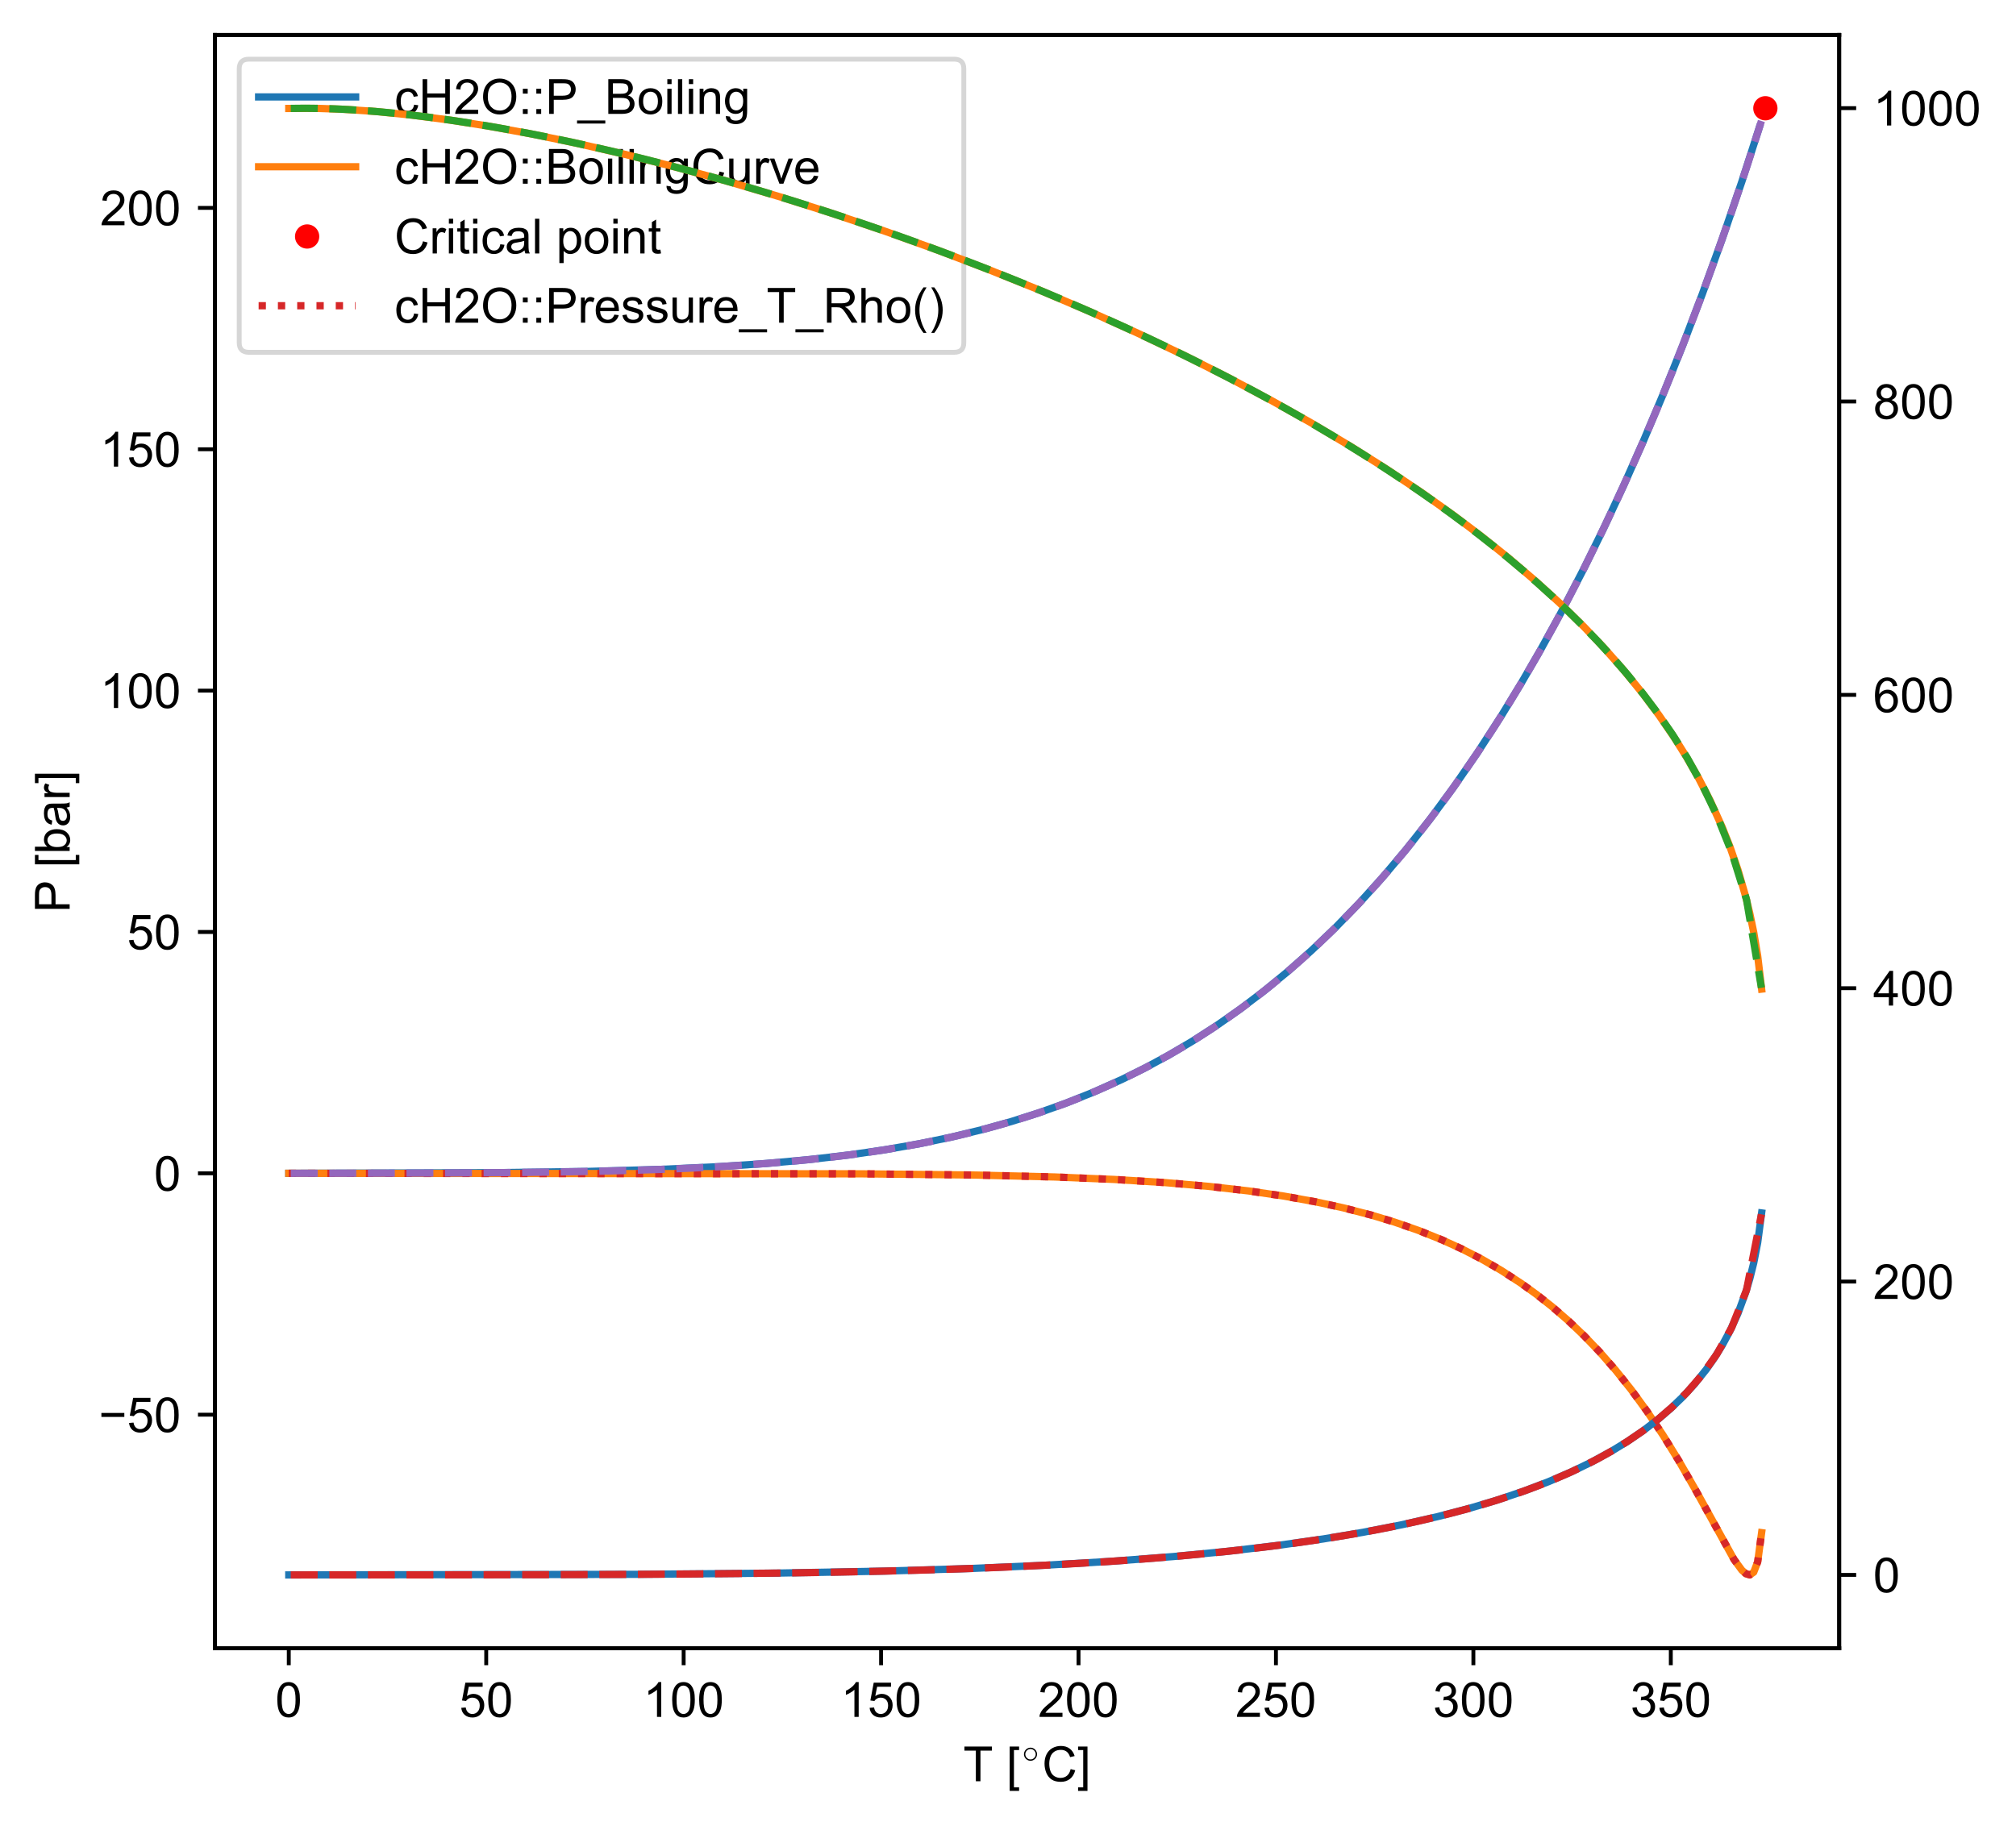 <?xml version="1.0" encoding="utf-8" standalone="no"?>
<!DOCTYPE svg PUBLIC "-//W3C//DTD SVG 1.1//EN"
  "http://www.w3.org/Graphics/SVG/1.1/DTD/svg11.dtd">
<!-- Created with matplotlib (https://matplotlib.org/) -->
<svg height="376.485pt" version="1.1" viewBox="0 0 415.552 376.485" width="415.552pt" xmlns="http://www.w3.org/2000/svg" xmlns:xlink="http://www.w3.org/1999/xlink">
 <defs>
  <style type="text/css">*{stroke-linecap:butt;stroke-linejoin:round;}</style>
 </defs>
 <g id="figure_1">
  <g id="patch_1">
   <path d="M 0 376.485 
L 415.552 376.485 
L 415.552 0 
L 0 0 
z
" style="fill:#ffffff;"/>
  </g>
  <g id="axes_1">
   <g id="patch_2">
    <path d="M 44.308 339.84 
L 379.108 339.84 
L 379.108 7.2 
L 44.308 7.2 
z
" style="fill:#ffffff;"/>
   </g>
   <g id="matplotlib.axis_1">
    <g id="xtick_1">
     <g id="line2d_1">
      <defs>
       <path d="M 0 0 
L 0 3.5 
" id="mfeb5536f39" style="stroke:#000000;stroke-width:0.8;"/>
      </defs>
      <g>
       <use style="stroke:#000000;stroke-width:0.8;" x="59.526" xlink:href="#mfeb5536f39" y="339.84"/>
      </g>
     </g>
     <g id="text_1">
      <!-- 0 -->
      <g transform="translate(56.746 353.998)scale(0.1 -0.1)">
       <defs>
        <path d="M 4.156 35.297 
Q 4.156 48 6.766 55.734 
Q 9.375 63.484 14.516 67.672 
Q 19.672 71.875 27.484 71.875 
Q 33.25 71.875 37.594 69.547 
Q 41.938 67.234 44.766 62.859 
Q 47.609 58.5 49.219 52.219 
Q 50.828 45.953 50.828 35.297 
Q 50.828 22.703 48.234 14.969 
Q 45.656 7.234 40.5 3 
Q 35.359 -1.219 27.484 -1.219 
Q 17.141 -1.219 11.234 6.203 
Q 4.156 15.141 4.156 35.297 
z
M 13.188 35.297 
Q 13.188 17.672 17.312 11.828 
Q 21.438 6 27.484 6 
Q 33.547 6 37.672 11.859 
Q 41.797 17.719 41.797 35.297 
Q 41.797 52.984 37.672 58.781 
Q 33.547 64.594 27.391 64.594 
Q 21.344 64.594 17.719 59.469 
Q 13.188 52.938 13.188 35.297 
z
" id="ArialMT-48"/>
       </defs>
       <use xlink:href="#ArialMT-48"/>
      </g>
     </g>
    </g>
    <g id="xtick_2">
     <g id="line2d_2">
      <g>
       <use style="stroke:#000000;stroke-width:0.8;" x="100.222" xlink:href="#mfeb5536f39" y="339.84"/>
      </g>
     </g>
     <g id="text_2">
      <!-- 50 -->
      <g transform="translate(94.661 353.998)scale(0.1 -0.1)">
       <defs>
        <path d="M 4.156 18.75 
L 13.375 19.531 
Q 14.406 12.797 18.141 9.391 
Q 21.875 6 27.156 6 
Q 33.5 6 37.891 10.781 
Q 42.281 15.578 42.281 23.484 
Q 42.281 31 38.062 35.344 
Q 33.844 39.703 27 39.703 
Q 22.75 39.703 19.328 37.766 
Q 15.922 35.844 13.969 32.766 
L 5.719 33.844 
L 12.641 70.609 
L 48.25 70.609 
L 48.25 62.203 
L 19.672 62.203 
L 15.828 42.969 
Q 22.266 47.469 29.344 47.469 
Q 38.719 47.469 45.156 40.969 
Q 51.609 34.469 51.609 24.266 
Q 51.609 14.547 45.953 7.469 
Q 39.062 -1.219 27.156 -1.219 
Q 17.391 -1.219 11.203 4.25 
Q 5.031 9.719 4.156 18.75 
z
" id="ArialMT-53"/>
       </defs>
       <use xlink:href="#ArialMT-53"/>
       <use x="55.615" xlink:href="#ArialMT-48"/>
      </g>
     </g>
    </g>
    <g id="xtick_3">
     <g id="line2d_3">
      <g>
       <use style="stroke:#000000;stroke-width:0.8;" x="140.918" xlink:href="#mfeb5536f39" y="339.84"/>
      </g>
     </g>
     <g id="text_3">
      <!-- 100 -->
      <g transform="translate(132.577 353.998)scale(0.1 -0.1)">
       <defs>
        <path d="M 37.25 0 
L 28.469 0 
L 28.469 56 
Q 25.297 52.984 20.141 49.953 
Q 14.984 46.922 10.891 45.406 
L 10.891 53.906 
Q 18.266 57.375 23.781 62.297 
Q 29.297 67.234 31.594 71.875 
L 37.25 71.875 
z
" id="ArialMT-49"/>
       </defs>
       <use xlink:href="#ArialMT-49"/>
       <use x="55.615" xlink:href="#ArialMT-48"/>
       <use x="111.23" xlink:href="#ArialMT-48"/>
      </g>
     </g>
    </g>
    <g id="xtick_4">
     <g id="line2d_4">
      <g>
       <use style="stroke:#000000;stroke-width:0.8;" x="181.615" xlink:href="#mfeb5536f39" y="339.84"/>
      </g>
     </g>
     <g id="text_4">
      <!-- 150 -->
      <g transform="translate(173.273 353.998)scale(0.1 -0.1)">
       <use xlink:href="#ArialMT-49"/>
       <use x="55.615" xlink:href="#ArialMT-53"/>
       <use x="111.23" xlink:href="#ArialMT-48"/>
      </g>
     </g>
    </g>
    <g id="xtick_5">
     <g id="line2d_5">
      <g>
       <use style="stroke:#000000;stroke-width:0.8;" x="222.311" xlink:href="#mfeb5536f39" y="339.84"/>
      </g>
     </g>
     <g id="text_5">
      <!-- 200 -->
      <g transform="translate(213.969 353.998)scale(0.1 -0.1)">
       <defs>
        <path d="M 50.344 8.453 
L 50.344 0 
L 3.031 0 
Q 2.938 3.172 4.047 6.109 
Q 5.859 10.938 9.828 15.625 
Q 13.812 20.312 21.344 26.469 
Q 33.016 36.031 37.109 41.625 
Q 41.219 47.219 41.219 52.203 
Q 41.219 57.422 37.469 61 
Q 33.734 64.594 27.734 64.594 
Q 21.391 64.594 17.578 60.781 
Q 13.766 56.984 13.719 50.25 
L 4.688 51.172 
Q 5.609 61.281 11.656 66.578 
Q 17.719 71.875 27.938 71.875 
Q 38.234 71.875 44.234 66.156 
Q 50.25 60.453 50.25 52 
Q 50.25 47.703 48.484 43.547 
Q 46.734 39.406 42.656 34.812 
Q 38.578 30.219 29.109 22.219 
Q 21.188 15.578 18.938 13.203 
Q 16.703 10.844 15.234 8.453 
z
" id="ArialMT-50"/>
       </defs>
       <use xlink:href="#ArialMT-50"/>
       <use x="55.615" xlink:href="#ArialMT-48"/>
       <use x="111.23" xlink:href="#ArialMT-48"/>
      </g>
     </g>
    </g>
    <g id="xtick_6">
     <g id="line2d_6">
      <g>
       <use style="stroke:#000000;stroke-width:0.8;" x="263.007" xlink:href="#mfeb5536f39" y="339.84"/>
      </g>
     </g>
     <g id="text_6">
      <!-- 250 -->
      <g transform="translate(254.666 353.998)scale(0.1 -0.1)">
       <use xlink:href="#ArialMT-50"/>
       <use x="55.615" xlink:href="#ArialMT-53"/>
       <use x="111.23" xlink:href="#ArialMT-48"/>
      </g>
     </g>
    </g>
    <g id="xtick_7">
     <g id="line2d_7">
      <g>
       <use style="stroke:#000000;stroke-width:0.8;" x="303.703" xlink:href="#mfeb5536f39" y="339.84"/>
      </g>
     </g>
     <g id="text_7">
      <!-- 300 -->
      <g transform="translate(295.362 353.998)scale(0.1 -0.1)">
       <defs>
        <path d="M 4.203 18.891 
L 12.984 20.062 
Q 14.5 12.594 18.141 9.297 
Q 21.781 6 27 6 
Q 33.203 6 37.469 10.297 
Q 41.75 14.594 41.75 20.953 
Q 41.75 27 37.797 30.922 
Q 33.844 34.859 27.734 34.859 
Q 25.25 34.859 21.531 33.891 
L 22.516 41.609 
Q 23.391 41.5 23.922 41.5 
Q 29.547 41.5 34.031 44.422 
Q 38.531 47.359 38.531 53.469 
Q 38.531 58.297 35.25 61.469 
Q 31.984 64.656 26.812 64.656 
Q 21.688 64.656 18.266 61.422 
Q 14.844 58.203 13.875 51.766 
L 5.078 53.328 
Q 6.688 62.156 12.391 67.016 
Q 18.109 71.875 26.609 71.875 
Q 32.469 71.875 37.391 69.359 
Q 42.328 66.844 44.938 62.5 
Q 47.562 58.156 47.562 53.266 
Q 47.562 48.641 45.062 44.828 
Q 42.578 41.016 37.703 38.766 
Q 44.047 37.312 47.562 32.688 
Q 51.078 28.078 51.078 21.141 
Q 51.078 11.766 44.234 5.25 
Q 37.406 -1.266 26.953 -1.266 
Q 17.531 -1.266 11.297 4.344 
Q 5.078 9.969 4.203 18.891 
z
" id="ArialMT-51"/>
       </defs>
       <use xlink:href="#ArialMT-51"/>
       <use x="55.615" xlink:href="#ArialMT-48"/>
       <use x="111.23" xlink:href="#ArialMT-48"/>
      </g>
     </g>
    </g>
    <g id="xtick_8">
     <g id="line2d_8">
      <g>
       <use style="stroke:#000000;stroke-width:0.8;" x="344.399" xlink:href="#mfeb5536f39" y="339.84"/>
      </g>
     </g>
     <g id="text_8">
      <!-- 350 -->
      <g transform="translate(336.058 353.998)scale(0.1 -0.1)">
       <use xlink:href="#ArialMT-51"/>
       <use x="55.615" xlink:href="#ArialMT-53"/>
       <use x="111.23" xlink:href="#ArialMT-48"/>
      </g>
     </g>
    </g>
    <g id="text_9">
     <!-- T [$^{\circ}$C] -->
     <g transform="translate(198.558 367.285)scale(0.1 -0.1)">
      <defs>
       <path d="M 25.922 0 
L 25.922 63.141 
L 2.344 63.141 
L 2.344 71.578 
L 59.078 71.578 
L 59.078 63.141 
L 35.406 63.141 
L 35.406 0 
z
" id="ArialMT-84"/>
       <path id="ArialMT-32"/>
       <path d="M 6.781 -19.875 
L 6.781 71.578 
L 26.172 71.578 
L 26.172 64.312 
L 15.578 64.312 
L 15.578 -12.594 
L 26.172 -12.594 
L 26.172 -19.875 
z
" id="ArialMT-91"/>
       <path d="M 25 5.609 
Q 19.828 5.609 15.359 8.219 
Q 10.891 10.844 8.25 15.375 
Q 5.609 19.922 5.609 25 
Q 5.609 30.078 8.25 34.609 
Q 10.891 39.156 15.359 41.766 
Q 19.828 44.391 25 44.391 
Q 30.172 44.391 34.609 41.75 
Q 39.062 39.109 41.672 34.594 
Q 44.281 30.078 44.281 25 
Q 44.281 19.922 41.672 15.406 
Q 39.062 10.891 34.609 8.25 
Q 30.172 5.609 25 5.609 
z
M 25 9.625 
Q 31.25 9.625 35.766 14.188 
Q 40.281 18.75 40.281 25 
Q 40.281 29 38.203 32.594 
Q 36.141 36.188 32.625 38.281 
Q 29.109 40.375 25 40.375 
Q 21.922 40.375 19.141 39.172 
Q 16.359 37.984 14.156 35.781 
Q 11.969 33.594 10.797 30.828 
Q 9.625 28.078 9.625 25 
Q 9.625 18.75 14.141 14.188 
Q 18.656 9.625 25 9.625 
z
" id="Cmsy10-177"/>
       <path d="M 58.797 25.094 
L 68.266 22.703 
Q 65.281 11.031 57.547 4.906 
Q 49.812 -1.219 38.625 -1.219 
Q 27.047 -1.219 19.797 3.484 
Q 12.547 8.203 8.766 17.141 
Q 4.984 26.078 4.984 36.328 
Q 4.984 47.516 9.25 55.828 
Q 13.531 64.156 21.406 68.469 
Q 29.297 72.797 38.766 72.797 
Q 49.516 72.797 56.828 67.328 
Q 64.156 61.859 67.047 51.953 
L 57.719 49.75 
Q 55.219 57.562 50.484 61.125 
Q 45.75 64.703 38.578 64.703 
Q 30.328 64.703 24.781 60.734 
Q 19.234 56.781 16.984 50.109 
Q 14.75 43.453 14.75 36.375 
Q 14.75 27.25 17.406 20.438 
Q 20.062 13.625 25.672 10.25 
Q 31.297 6.891 37.844 6.891 
Q 45.797 6.891 51.312 11.469 
Q 56.844 16.062 58.797 25.094 
z
" id="ArialMT-67"/>
       <path d="M 21.297 -19.875 
L 1.906 -19.875 
L 1.906 -12.594 
L 12.5 -12.594 
L 12.5 64.312 
L 1.906 64.312 
L 1.906 71.578 
L 21.297 71.578 
z
" id="ArialMT-93"/>
      </defs>
      <use transform="translate(0 0.203)" xlink:href="#ArialMT-84"/>
      <use transform="translate(61.084 0.203)" xlink:href="#ArialMT-32"/>
      <use transform="translate(88.867 0.203)" xlink:href="#ArialMT-91"/>
      <use transform="translate(121.115 38.467)scale(0.7)" xlink:href="#Cmsy10-177"/>
      <use transform="translate(162.492 0.203)" xlink:href="#ArialMT-67"/>
      <use transform="translate(234.709 0.203)" xlink:href="#ArialMT-93"/>
     </g>
    </g>
   </g>
   <g id="matplotlib.axis_2">
    <g id="ytick_1">
     <g id="line2d_9">
      <defs>
       <path d="M 0 0 
L -3.5 0 
" id="ma39d02a068" style="stroke:#000000;stroke-width:0.8;"/>
      </defs>
      <g>
       <use style="stroke:#000000;stroke-width:0.8;" x="44.308" xlink:href="#ma39d02a068" y="291.687"/>
      </g>
     </g>
     <g id="text_10">
      <!-- −50 -->
      <g transform="translate(20.345 295.266)scale(0.1 -0.1)">
       <defs>
        <path d="M 52.828 31.203 
L 5.562 31.203 
L 5.562 39.406 
L 52.828 39.406 
z
" id="ArialMT-8722"/>
       </defs>
       <use xlink:href="#ArialMT-8722"/>
       <use x="58.398" xlink:href="#ArialMT-53"/>
       <use x="114.014" xlink:href="#ArialMT-48"/>
      </g>
     </g>
    </g>
    <g id="ytick_2">
     <g id="line2d_10">
      <g>
       <use style="stroke:#000000;stroke-width:0.8;" x="44.308" xlink:href="#ma39d02a068" y="241.922"/>
      </g>
     </g>
     <g id="text_11">
      <!-- 0 -->
      <g transform="translate(31.747 245.501)scale(0.1 -0.1)">
       <use xlink:href="#ArialMT-48"/>
      </g>
     </g>
    </g>
    <g id="ytick_3">
     <g id="line2d_11">
      <g>
       <use style="stroke:#000000;stroke-width:0.8;" x="44.308" xlink:href="#ma39d02a068" y="192.157"/>
      </g>
     </g>
     <g id="text_12">
      <!-- 50 -->
      <g transform="translate(26.186 195.736)scale(0.1 -0.1)">
       <use xlink:href="#ArialMT-53"/>
       <use x="55.615" xlink:href="#ArialMT-48"/>
      </g>
     </g>
    </g>
    <g id="ytick_4">
     <g id="line2d_12">
      <g>
       <use style="stroke:#000000;stroke-width:0.8;" x="44.308" xlink:href="#ma39d02a068" y="142.393"/>
      </g>
     </g>
     <g id="text_13">
      <!-- 100 -->
      <g transform="translate(20.625 145.971)scale(0.1 -0.1)">
       <use xlink:href="#ArialMT-49"/>
       <use x="55.615" xlink:href="#ArialMT-48"/>
       <use x="111.23" xlink:href="#ArialMT-48"/>
      </g>
     </g>
    </g>
    <g id="ytick_5">
     <g id="line2d_13">
      <g>
       <use style="stroke:#000000;stroke-width:0.8;" x="44.308" xlink:href="#ma39d02a068" y="92.628"/>
      </g>
     </g>
     <g id="text_14">
      <!-- 150 -->
      <g transform="translate(20.625 96.207)scale(0.1 -0.1)">
       <use xlink:href="#ArialMT-49"/>
       <use x="55.615" xlink:href="#ArialMT-53"/>
       <use x="111.23" xlink:href="#ArialMT-48"/>
      </g>
     </g>
    </g>
    <g id="ytick_6">
     <g id="line2d_14">
      <g>
       <use style="stroke:#000000;stroke-width:0.8;" x="44.308" xlink:href="#ma39d02a068" y="42.863"/>
      </g>
     </g>
     <g id="text_15">
      <!-- 200 -->
      <g transform="translate(20.625 46.442)scale(0.1 -0.1)">
       <use xlink:href="#ArialMT-50"/>
       <use x="55.615" xlink:href="#ArialMT-48"/>
       <use x="111.23" xlink:href="#ArialMT-48"/>
      </g>
     </g>
    </g>
    <g id="text_16">
     <!-- P [bar] -->
     <g transform="translate(14.358 188.161)rotate(-90)scale(0.1 -0.1)">
      <defs>
       <path d="M 7.719 0 
L 7.719 71.578 
L 34.719 71.578 
Q 41.844 71.578 45.609 70.906 
Q 50.875 70.016 54.438 67.547 
Q 58.016 65.094 60.188 60.641 
Q 62.359 56.203 62.359 50.875 
Q 62.359 41.75 56.547 35.422 
Q 50.734 29.109 35.547 29.109 
L 17.188 29.109 
L 17.188 0 
z
M 17.188 37.547 
L 35.688 37.547 
Q 44.875 37.547 48.734 40.969 
Q 52.594 44.391 52.594 50.594 
Q 52.594 55.078 50.312 58.266 
Q 48.047 61.469 44.344 62.5 
Q 41.938 63.141 35.5 63.141 
L 17.188 63.141 
z
" id="ArialMT-80"/>
       <path d="M 14.703 0 
L 6.547 0 
L 6.547 71.578 
L 15.328 71.578 
L 15.328 46.047 
Q 20.906 53.031 29.547 53.031 
Q 34.328 53.031 38.594 51.094 
Q 42.875 49.172 45.625 45.672 
Q 48.391 42.188 49.953 37.25 
Q 51.516 32.328 51.516 26.703 
Q 51.516 13.375 44.922 6.094 
Q 38.328 -1.172 29.109 -1.172 
Q 19.922 -1.172 14.703 6.5 
z
M 14.594 26.312 
Q 14.594 17 17.141 12.844 
Q 21.297 6.062 28.375 6.062 
Q 34.125 6.062 38.328 11.062 
Q 42.531 16.062 42.531 25.984 
Q 42.531 36.141 38.5 40.969 
Q 34.469 45.797 28.766 45.797 
Q 23 45.797 18.797 40.797 
Q 14.594 35.797 14.594 26.312 
z
" id="ArialMT-98"/>
       <path d="M 40.438 6.391 
Q 35.547 2.25 31.031 0.531 
Q 26.516 -1.172 21.344 -1.172 
Q 12.797 -1.172 8.203 3 
Q 3.609 7.172 3.609 13.672 
Q 3.609 17.484 5.344 20.625 
Q 7.078 23.781 9.891 25.688 
Q 12.703 27.594 16.219 28.562 
Q 18.797 29.25 24.031 29.891 
Q 34.672 31.156 39.703 32.906 
Q 39.75 34.719 39.75 35.203 
Q 39.75 40.578 37.25 42.781 
Q 33.891 45.75 27.25 45.75 
Q 21.047 45.75 18.094 43.578 
Q 15.141 41.406 13.719 35.891 
L 5.125 37.062 
Q 6.297 42.578 8.984 45.969 
Q 11.672 49.359 16.75 51.188 
Q 21.828 53.031 28.516 53.031 
Q 35.156 53.031 39.297 51.469 
Q 43.453 49.906 45.406 47.531 
Q 47.359 45.172 48.141 41.547 
Q 48.578 39.312 48.578 33.453 
L 48.578 21.734 
Q 48.578 9.469 49.141 6.219 
Q 49.703 2.984 51.375 0 
L 42.188 0 
Q 40.828 2.734 40.438 6.391 
z
M 39.703 26.031 
Q 34.906 24.078 25.344 22.703 
Q 19.922 21.922 17.672 20.938 
Q 15.438 19.969 14.203 18.094 
Q 12.984 16.219 12.984 13.922 
Q 12.984 10.406 15.641 8.062 
Q 18.312 5.719 23.438 5.719 
Q 28.516 5.719 32.469 7.938 
Q 36.422 10.156 38.281 14.016 
Q 39.703 17 39.703 22.797 
z
" id="ArialMT-97"/>
       <path d="M 6.5 0 
L 6.5 51.859 
L 14.406 51.859 
L 14.406 44 
Q 17.438 49.516 20 51.266 
Q 22.562 53.031 25.641 53.031 
Q 30.078 53.031 34.672 50.203 
L 31.641 42.047 
Q 28.422 43.953 25.203 43.953 
Q 22.312 43.953 20.016 42.219 
Q 17.719 40.484 16.75 37.406 
Q 15.281 32.719 15.281 27.156 
L 15.281 0 
z
" id="ArialMT-114"/>
      </defs>
      <use xlink:href="#ArialMT-80"/>
      <use x="64.949" xlink:href="#ArialMT-32"/>
      <use x="92.732" xlink:href="#ArialMT-91"/>
      <use x="120.516" xlink:href="#ArialMT-98"/>
      <use x="176.131" xlink:href="#ArialMT-97"/>
      <use x="231.746" xlink:href="#ArialMT-114"/>
      <use x="265.047" xlink:href="#ArialMT-93"/>
     </g>
    </g>
   </g>
   <g id="line2d_15">
    <path clip-path="url(#p39416381e3)" d="M 59.526 241.916 
L 101.85 241.787 
L 121.384 241.522 
L 136.035 241.111 
L 148.244 240.543 
L 158.011 239.881 
L 166.964 239.067 
L 175.103 238.116 
L 182.429 237.055 
L 189.754 235.769 
L 196.265 234.412 
L 202.777 232.827 
L 208.474 231.234 
L 214.172 229.429 
L 219.869 227.394 
L 225.566 225.108 
L 231.264 222.553 
L 236.148 220.131 
L 241.031 217.481 
L 245.915 214.589 
L 250.798 211.441 
L 255.682 208.021 
L 260.565 204.313 
L 265.449 200.303 
L 270.332 195.974 
L 275.216 191.308 
L 280.099 186.289 
L 284.983 180.899 
L 289.866 175.118 
L 294.75 168.928 
L 299.634 162.308 
L 304.517 155.237 
L 309.401 147.693 
L 313.47 141.028 
L 317.54 134.003 
L 321.61 126.605 
L 326.493 117.209 
L 330.563 108.927 
L 334.632 100.213 
L 338.702 91.046 
L 342.772 81.403 
L 346.841 71.256 
L 350.911 60.572 
L 354.98 49.312 
L 359.05 37.424 
L 363.12 24.81 
L 363.12 24.81 
" style="fill:none;stroke:#1f77b4;stroke-linecap:square;stroke-width:1.5;"/>
   </g>
   <g id="line2d_16">
    <path clip-path="url(#p39416381e3)" d="M 59.526 241.912 
L 177.545 242.022 
L 201.149 242.277 
L 217.427 242.673 
L 229.636 243.18 
L 240.217 243.838 
L 249.17 244.613 
L 257.31 245.543 
L 264.635 246.611 
L 271.146 247.787 
L 276.844 249.025 
L 282.541 250.494 
L 287.425 251.966 
L 292.308 253.664 
L 297.192 255.621 
L 301.261 257.478 
L 305.331 259.565 
L 309.401 261.912 
L 313.47 264.549 
L 316.726 266.891 
L 319.982 269.461 
L 323.237 272.282 
L 326.493 275.376 
L 329.749 278.769 
L 333.004 282.489 
L 336.26 286.563 
L 339.516 291.018 
L 342.772 295.877 
L 346.027 301.151 
L 349.283 306.821 
L 357.422 321.526 
L 359.05 323.749 
L 359.864 324.471 
L 360.678 324.72 
L 361.492 324.157 
L 362.306 322.027 
L 363.12 316.006 
L 363.12 316.006 
" style="fill:none;stroke:#ff7f0e;stroke-linecap:square;stroke-width:1.5;"/>
   </g>
   <g id="line2d_17">
    <defs>
     <path d="M 0 3 
C 0.796 3 1.559 2.684 2.121 2.121 
C 2.684 1.559 3 0.796 3 0 
C 3 -0.796 2.684 -1.559 2.121 -2.121 
C 1.559 -2.684 0.796 -3 0 -3 
C -0.796 -3 -1.559 -2.684 -2.121 -2.121 
C -2.684 -1.559 -3 -0.796 -3 0 
C -3 0.796 -2.684 1.559 -2.121 2.121 
C -1.559 2.684 -0.796 3 0 3 
z
" id="m055fafbc9d" style="stroke:#ffffff;"/>
    </defs>
    <g clip-path="url(#p39416381e3)">
     <use style="fill:#ff0000;stroke:#ffffff;" x="363.89" xlink:href="#m055fafbc9d" y="22.32"/>
    </g>
   </g>
   <g id="line2d_18">
    <path clip-path="url(#p39416381e3)" d="M 59.526 241.912 
L 177.545 242.022 
L 201.149 242.277 
L 217.427 242.673 
L 229.636 243.18 
L 240.217 243.838 
L 249.17 244.613 
L 257.31 245.543 
L 264.635 246.611 
L 271.146 247.787 
L 276.844 249.025 
L 282.541 250.494 
L 287.425 251.966 
L 292.308 253.664 
L 297.192 255.621 
L 301.261 257.478 
L 305.331 259.565 
L 309.401 261.912 
L 313.47 264.549 
L 316.726 266.891 
L 319.982 269.461 
L 323.237 272.282 
L 326.493 275.376 
L 329.749 278.769 
L 333.004 282.489 
L 336.26 286.563 
L 339.516 291.018 
L 342.772 295.877 
L 346.027 301.151 
L 349.283 306.821 
L 357.422 321.526 
L 359.05 323.749 
L 359.864 324.471 
L 360.678 324.72 
L 361.492 324.157 
L 362.306 322.027 
L 363.12 316.006 
L 363.12 316.006 
" style="fill:none;stroke:#d62728;stroke-dasharray:1.5,2.475;stroke-dashoffset:0;stroke-width:1.5;"/>
   </g>
   <g id="line2d_19">
    <path clip-path="url(#p39416381e3)" d="M 59.933 241.916 
L 62.995 241.914 
L 66.057 241.912 
L 69.119 241.908 
L 72.181 241.905 
L 75.243 241.9 
L 78.305 241.894 
L 81.367 241.887 
L 84.429 241.879 
L 87.491 241.868 
L 90.553 241.856 
L 93.615 241.841 
L 96.678 241.824 
L 99.74 241.803 
L 102.802 241.779 
L 105.864 241.75 
L 108.926 241.717 
L 111.988 241.679 
L 115.05 241.635 
L 118.112 241.584 
L 121.174 241.526 
L 124.236 241.46 
L 127.298 241.384 
L 130.36 241.299 
L 133.422 241.203 
L 136.484 241.094 
L 139.546 240.972 
L 142.608 240.836 
L 145.67 240.684 
L 148.732 240.514 
L 151.794 240.326 
L 154.856 240.118 
L 157.918 239.889 
L 160.981 239.636 
L 164.043 239.358 
L 167.105 239.053 
L 170.167 238.719 
L 173.229 238.355 
L 176.291 237.958 
L 179.353 237.526 
L 182.415 237.057 
L 185.477 236.549 
L 188.539 235.999 
L 191.601 235.406 
L 194.663 234.766 
L 197.725 234.077 
L 200.787 233.337 
L 203.849 232.542 
L 206.911 231.691 
L 209.973 230.78 
L 213.035 229.807 
L 216.097 228.768 
L 219.159 227.66 
L 222.221 226.482 
L 225.284 225.228 
L 228.346 223.897 
L 231.408 222.485 
L 234.47 220.988 
L 237.532 219.404 
L 240.594 217.728 
L 243.656 215.958 
L 246.718 214.09 
L 249.78 212.119 
L 252.842 210.044 
L 255.904 207.858 
L 258.966 205.56 
L 262.028 203.145 
L 265.09 200.609 
L 268.152 197.947 
L 271.214 195.157 
L 274.276 192.233 
L 277.338 189.172 
L 280.4 185.968 
L 283.462 182.618 
L 286.525 179.117 
L 289.587 175.46 
L 292.649 171.643 
L 295.711 167.66 
L 298.773 163.506 
L 301.835 159.177 
L 304.897 154.667 
L 307.959 149.97 
L 311.021 145.081 
L 314.083 139.993 
L 317.145 134.701 
L 320.207 129.198 
L 323.269 123.476 
L 326.331 117.53 
L 329.393 111.35 
L 332.455 104.93 
L 335.517 98.259 
L 338.579 91.33 
L 341.641 84.13 
L 344.703 76.65 
L 347.765 68.876 
L 350.828 60.796 
L 353.89 52.391 
L 356.952 43.642 
L 360.014 34.512 
L 363.076 24.947 
" style="fill:none;stroke:#9467bd;stroke-dasharray:5.55,2.4;stroke-dashoffset:0;stroke-width:1.5;"/>
   </g>
   <g id="patch_3">
    <path d="M 44.308 339.84 
L 44.308 7.2 
" style="fill:none;stroke:#000000;stroke-linecap:square;stroke-linejoin:miter;stroke-width:0.8;"/>
   </g>
   <g id="patch_4">
    <path d="M 379.108 339.84 
L 379.108 7.2 
" style="fill:none;stroke:#000000;stroke-linecap:square;stroke-linejoin:miter;stroke-width:0.8;"/>
   </g>
   <g id="patch_5">
    <path d="M 44.308 339.84 
L 379.108 339.84 
" style="fill:none;stroke:#000000;stroke-linecap:square;stroke-linejoin:miter;stroke-width:0.8;"/>
   </g>
   <g id="patch_6">
    <path d="M 44.308 7.2 
L 379.108 7.2 
" style="fill:none;stroke:#000000;stroke-linecap:square;stroke-linejoin:miter;stroke-width:0.8;"/>
   </g>
   <g id="legend_1">
    <g id="patch_7">
     <path d="M 51.308 72.639 
L 196.67 72.639 
Q 198.67 72.639 198.67 70.639 
L 198.67 14.2 
Q 198.67 12.2 196.67 12.2 
L 51.308 12.2 
Q 49.308 12.2 49.308 14.2 
L 49.308 70.639 
Q 49.308 72.639 51.308 72.639 
z
" style="fill:#ffffff;opacity:0.8;stroke:#cccccc;stroke-linejoin:miter;"/>
    </g>
    <g id="line2d_20">
     <path d="M 53.308 19.986 
L 73.308 19.986 
" style="fill:none;stroke:#1f77b4;stroke-linecap:square;stroke-width:1.5;"/>
    </g>
    <g id="line2d_21"/>
    <g id="text_17">
     <!-- cH2O::P_Boiling -->
     <g transform="translate(81.308 23.486)scale(0.1 -0.1)">
      <defs>
       <path d="M 40.438 19 
L 49.078 17.875 
Q 47.656 8.938 41.812 3.875 
Q 35.984 -1.172 27.484 -1.172 
Q 16.844 -1.172 10.375 5.781 
Q 3.906 12.75 3.906 25.734 
Q 3.906 34.125 6.688 40.422 
Q 9.469 46.734 15.156 49.875 
Q 20.844 53.031 27.547 53.031 
Q 35.984 53.031 41.359 48.75 
Q 46.734 44.484 48.25 36.625 
L 39.703 35.297 
Q 38.484 40.531 35.375 43.156 
Q 32.281 45.797 27.875 45.797 
Q 21.234 45.797 17.078 41.031 
Q 12.938 36.281 12.938 25.984 
Q 12.938 15.531 16.938 10.797 
Q 20.953 6.062 27.391 6.062 
Q 32.562 6.062 36.031 9.234 
Q 39.5 12.406 40.438 19 
z
" id="ArialMT-99"/>
       <path d="M 8.016 0 
L 8.016 71.578 
L 17.484 71.578 
L 17.484 42.188 
L 54.688 42.188 
L 54.688 71.578 
L 64.156 71.578 
L 64.156 0 
L 54.688 0 
L 54.688 33.734 
L 17.484 33.734 
L 17.484 0 
z
" id="ArialMT-72"/>
       <path d="M 4.828 34.859 
Q 4.828 52.688 14.391 62.766 
Q 23.969 72.859 39.109 72.859 
Q 49.031 72.859 56.984 68.109 
Q 64.938 63.375 69.109 54.906 
Q 73.297 46.438 73.297 35.688 
Q 73.297 24.812 68.891 16.219 
Q 64.5 7.625 56.438 3.203 
Q 48.391 -1.219 39.062 -1.219 
Q 28.953 -1.219 20.984 3.656 
Q 13.031 8.547 8.922 16.984 
Q 4.828 25.438 4.828 34.859 
z
M 14.594 34.719 
Q 14.594 21.781 21.547 14.328 
Q 28.516 6.891 39.016 6.891 
Q 49.703 6.891 56.609 14.406 
Q 63.531 21.922 63.531 35.75 
Q 63.531 44.484 60.578 51 
Q 57.625 57.516 51.922 61.109 
Q 46.234 64.703 39.156 64.703 
Q 29.109 64.703 21.844 57.781 
Q 14.594 50.875 14.594 34.719 
z
" id="ArialMT-79"/>
       <path d="M 9.031 41.844 
L 9.031 51.859 
L 19.047 51.859 
L 19.047 41.844 
z
M 9.031 0 
L 9.031 10.016 
L 19.047 10.016 
L 19.047 0 
z
" id="ArialMT-58"/>
       <path d="M -1.516 -19.875 
L -1.516 -13.531 
L 56.734 -13.531 
L 56.734 -19.875 
z
" id="ArialMT-95"/>
       <path d="M 7.328 0 
L 7.328 71.578 
L 34.188 71.578 
Q 42.391 71.578 47.344 69.406 
Q 52.297 67.234 55.094 62.719 
Q 57.906 58.203 57.906 53.266 
Q 57.906 48.688 55.422 44.625 
Q 52.938 40.578 47.906 38.094 
Q 54.391 36.188 57.875 31.594 
Q 61.375 27 61.375 20.75 
Q 61.375 15.719 59.25 11.391 
Q 57.125 7.078 54 4.734 
Q 50.875 2.391 46.156 1.188 
Q 41.453 0 34.625 0 
z
M 16.797 41.5 
L 32.281 41.5 
Q 38.578 41.5 41.312 42.328 
Q 44.922 43.406 46.75 45.891 
Q 48.578 48.391 48.578 52.156 
Q 48.578 55.719 46.875 58.422 
Q 45.172 61.141 41.984 62.141 
Q 38.812 63.141 31.109 63.141 
L 16.797 63.141 
z
M 16.797 8.453 
L 34.625 8.453 
Q 39.203 8.453 41.062 8.797 
Q 44.344 9.375 46.531 10.734 
Q 48.734 12.109 50.141 14.719 
Q 51.562 17.328 51.562 20.75 
Q 51.562 24.75 49.516 27.703 
Q 47.469 30.672 43.828 31.859 
Q 40.188 33.062 33.344 33.062 
L 16.797 33.062 
z
" id="ArialMT-66"/>
       <path d="M 3.328 25.922 
Q 3.328 40.328 11.328 47.266 
Q 18.016 53.031 27.641 53.031 
Q 38.328 53.031 45.109 46.016 
Q 51.906 39.016 51.906 26.656 
Q 51.906 16.656 48.906 10.906 
Q 45.906 5.172 40.156 2 
Q 34.422 -1.172 27.641 -1.172 
Q 16.75 -1.172 10.031 5.812 
Q 3.328 12.797 3.328 25.922 
z
M 12.359 25.922 
Q 12.359 15.969 16.703 11.016 
Q 21.047 6.062 27.641 6.062 
Q 34.188 6.062 38.531 11.031 
Q 42.875 16.016 42.875 26.219 
Q 42.875 35.844 38.5 40.797 
Q 34.125 45.75 27.641 45.75 
Q 21.047 45.75 16.703 40.812 
Q 12.359 35.891 12.359 25.922 
z
" id="ArialMT-111"/>
       <path d="M 6.641 61.469 
L 6.641 71.578 
L 15.438 71.578 
L 15.438 61.469 
z
M 6.641 0 
L 6.641 51.859 
L 15.438 51.859 
L 15.438 0 
z
" id="ArialMT-105"/>
       <path d="M 6.391 0 
L 6.391 71.578 
L 15.188 71.578 
L 15.188 0 
z
" id="ArialMT-108"/>
       <path d="M 6.594 0 
L 6.594 51.859 
L 14.5 51.859 
L 14.5 44.484 
Q 20.219 53.031 31 53.031 
Q 35.688 53.031 39.625 51.344 
Q 43.562 49.656 45.516 46.922 
Q 47.469 44.188 48.25 40.438 
Q 48.734 37.984 48.734 31.891 
L 48.734 0 
L 39.938 0 
L 39.938 31.547 
Q 39.938 36.922 38.906 39.578 
Q 37.891 42.234 35.281 43.812 
Q 32.672 45.406 29.156 45.406 
Q 23.531 45.406 19.453 41.844 
Q 15.375 38.281 15.375 28.328 
L 15.375 0 
z
" id="ArialMT-110"/>
       <path d="M 4.984 -4.297 
L 13.531 -5.562 
Q 14.062 -9.516 16.5 -11.328 
Q 19.781 -13.766 25.438 -13.766 
Q 31.547 -13.766 34.859 -11.328 
Q 38.188 -8.891 39.359 -4.5 
Q 40.047 -1.812 39.984 6.781 
Q 34.234 0 25.641 0 
Q 14.938 0 9.078 7.719 
Q 3.219 15.438 3.219 26.219 
Q 3.219 33.641 5.906 39.906 
Q 8.594 46.188 13.688 49.609 
Q 18.797 53.031 25.688 53.031 
Q 34.859 53.031 40.828 45.609 
L 40.828 51.859 
L 48.922 51.859 
L 48.922 7.031 
Q 48.922 -5.078 46.453 -10.125 
Q 44 -15.188 38.641 -18.109 
Q 33.297 -21.047 25.484 -21.047 
Q 16.219 -21.047 10.5 -16.875 
Q 4.781 -12.703 4.984 -4.297 
z
M 12.25 26.859 
Q 12.25 16.656 16.297 11.969 
Q 20.359 7.281 26.469 7.281 
Q 32.516 7.281 36.609 11.938 
Q 40.719 16.609 40.719 26.562 
Q 40.719 36.078 36.5 40.906 
Q 32.281 45.75 26.312 45.75 
Q 20.453 45.75 16.344 40.984 
Q 12.25 36.234 12.25 26.859 
z
" id="ArialMT-103"/>
      </defs>
      <use xlink:href="#ArialMT-99"/>
      <use x="50" xlink:href="#ArialMT-72"/>
      <use x="122.217" xlink:href="#ArialMT-50"/>
      <use x="177.832" xlink:href="#ArialMT-79"/>
      <use x="255.615" xlink:href="#ArialMT-58"/>
      <use x="283.398" xlink:href="#ArialMT-58"/>
      <use x="311.182" xlink:href="#ArialMT-80"/>
      <use x="377.881" xlink:href="#ArialMT-95"/>
      <use x="433.496" xlink:href="#ArialMT-66"/>
      <use x="500.195" xlink:href="#ArialMT-111"/>
      <use x="555.811" xlink:href="#ArialMT-105"/>
      <use x="578.027" xlink:href="#ArialMT-108"/>
      <use x="600.244" xlink:href="#ArialMT-105"/>
      <use x="622.461" xlink:href="#ArialMT-110"/>
      <use x="678.076" xlink:href="#ArialMT-103"/>
     </g>
    </g>
    <g id="line2d_22">
     <path d="M 53.308 34.377 
L 73.308 34.377 
" style="fill:none;stroke:#ff7f0e;stroke-linecap:square;stroke-width:1.5;"/>
    </g>
    <g id="line2d_23"/>
    <g id="text_18">
     <!-- cH2O::BoilingCurve -->
     <g transform="translate(81.308 37.877)scale(0.1 -0.1)">
      <defs>
       <path d="M 40.578 0 
L 40.578 7.625 
Q 34.516 -1.172 24.125 -1.172 
Q 19.531 -1.172 15.547 0.578 
Q 11.578 2.344 9.641 5 
Q 7.719 7.672 6.938 11.531 
Q 6.391 14.109 6.391 19.734 
L 6.391 51.859 
L 15.188 51.859 
L 15.188 23.094 
Q 15.188 16.219 15.719 13.812 
Q 16.547 10.359 19.234 8.375 
Q 21.922 6.391 25.875 6.391 
Q 29.828 6.391 33.297 8.422 
Q 36.766 10.453 38.203 13.938 
Q 39.656 17.438 39.656 24.078 
L 39.656 51.859 
L 48.438 51.859 
L 48.438 0 
z
" id="ArialMT-117"/>
       <path d="M 21 0 
L 1.266 51.859 
L 10.547 51.859 
L 21.688 20.797 
Q 23.484 15.766 25 10.359 
Q 26.172 14.453 28.266 20.219 
L 39.797 51.859 
L 48.828 51.859 
L 29.203 0 
z
" id="ArialMT-118"/>
       <path d="M 42.094 16.703 
L 51.172 15.578 
Q 49.031 7.625 43.219 3.219 
Q 37.406 -1.172 28.375 -1.172 
Q 17 -1.172 10.328 5.828 
Q 3.656 12.844 3.656 25.484 
Q 3.656 38.578 10.391 45.797 
Q 17.141 53.031 27.875 53.031 
Q 38.281 53.031 44.875 45.953 
Q 51.469 38.875 51.469 26.031 
Q 51.469 25.25 51.422 23.688 
L 12.75 23.688 
Q 13.234 15.141 17.578 10.594 
Q 21.922 6.062 28.422 6.062 
Q 33.25 6.062 36.672 8.594 
Q 40.094 11.141 42.094 16.703 
z
M 13.234 30.906 
L 42.188 30.906 
Q 41.609 37.453 38.875 40.719 
Q 34.672 45.797 27.984 45.797 
Q 21.922 45.797 17.797 41.75 
Q 13.672 37.703 13.234 30.906 
z
" id="ArialMT-101"/>
      </defs>
      <use xlink:href="#ArialMT-99"/>
      <use x="50" xlink:href="#ArialMT-72"/>
      <use x="122.217" xlink:href="#ArialMT-50"/>
      <use x="177.832" xlink:href="#ArialMT-79"/>
      <use x="255.615" xlink:href="#ArialMT-58"/>
      <use x="283.398" xlink:href="#ArialMT-58"/>
      <use x="311.182" xlink:href="#ArialMT-66"/>
      <use x="377.881" xlink:href="#ArialMT-111"/>
      <use x="433.496" xlink:href="#ArialMT-105"/>
      <use x="455.713" xlink:href="#ArialMT-108"/>
      <use x="477.93" xlink:href="#ArialMT-105"/>
      <use x="500.146" xlink:href="#ArialMT-110"/>
      <use x="555.762" xlink:href="#ArialMT-103"/>
      <use x="611.377" xlink:href="#ArialMT-67"/>
      <use x="683.594" xlink:href="#ArialMT-117"/>
      <use x="739.209" xlink:href="#ArialMT-114"/>
      <use x="772.51" xlink:href="#ArialMT-118"/>
      <use x="822.51" xlink:href="#ArialMT-101"/>
     </g>
    </g>
    <g id="line2d_24"/>
    <g id="line2d_25">
     <g>
      <use style="fill:#ff0000;stroke:#ffffff;" x="63.308" xlink:href="#m055fafbc9d" y="48.761"/>
     </g>
    </g>
    <g id="text_19">
     <!-- Critical point -->
     <g transform="translate(81.308 52.261)scale(0.1 -0.1)">
      <defs>
       <path d="M 25.781 7.859 
L 27.047 0.094 
Q 23.344 -0.688 20.406 -0.688 
Q 15.625 -0.688 12.984 0.828 
Q 10.359 2.344 9.281 4.812 
Q 8.203 7.281 8.203 15.188 
L 8.203 45.016 
L 1.766 45.016 
L 1.766 51.859 
L 8.203 51.859 
L 8.203 64.703 
L 16.938 69.969 
L 16.938 51.859 
L 25.781 51.859 
L 25.781 45.016 
L 16.938 45.016 
L 16.938 14.703 
Q 16.938 10.938 17.406 9.859 
Q 17.875 8.797 18.922 8.156 
Q 19.969 7.516 21.922 7.516 
Q 23.391 7.516 25.781 7.859 
z
" id="ArialMT-116"/>
       <path d="M 6.594 -19.875 
L 6.594 51.859 
L 14.594 51.859 
L 14.594 45.125 
Q 17.438 49.078 21 51.047 
Q 24.562 53.031 29.641 53.031 
Q 36.281 53.031 41.359 49.609 
Q 46.438 46.188 49.016 39.953 
Q 51.609 33.734 51.609 26.312 
Q 51.609 18.359 48.75 11.984 
Q 45.906 5.609 40.453 2.219 
Q 35.016 -1.172 29 -1.172 
Q 24.609 -1.172 21.109 0.688 
Q 17.625 2.547 15.375 5.375 
L 15.375 -19.875 
z
M 14.547 25.641 
Q 14.547 15.625 18.594 10.844 
Q 22.656 6.062 28.422 6.062 
Q 34.281 6.062 38.453 11.016 
Q 42.625 15.969 42.625 26.375 
Q 42.625 36.281 38.547 41.203 
Q 34.469 46.141 28.812 46.141 
Q 23.188 46.141 18.859 40.891 
Q 14.547 35.641 14.547 25.641 
z
" id="ArialMT-112"/>
      </defs>
      <use xlink:href="#ArialMT-67"/>
      <use x="72.217" xlink:href="#ArialMT-114"/>
      <use x="105.518" xlink:href="#ArialMT-105"/>
      <use x="127.734" xlink:href="#ArialMT-116"/>
      <use x="155.518" xlink:href="#ArialMT-105"/>
      <use x="177.734" xlink:href="#ArialMT-99"/>
      <use x="227.734" xlink:href="#ArialMT-97"/>
      <use x="283.35" xlink:href="#ArialMT-108"/>
      <use x="305.566" xlink:href="#ArialMT-32"/>
      <use x="333.35" xlink:href="#ArialMT-112"/>
      <use x="388.965" xlink:href="#ArialMT-111"/>
      <use x="444.58" xlink:href="#ArialMT-105"/>
      <use x="466.797" xlink:href="#ArialMT-110"/>
      <use x="522.412" xlink:href="#ArialMT-116"/>
     </g>
    </g>
    <g id="line2d_26">
     <path d="M 53.308 63.034 
L 73.308 63.034 
" style="fill:none;stroke:#d62728;stroke-dasharray:1.5,2.475;stroke-dashoffset:0;stroke-width:1.5;"/>
    </g>
    <g id="line2d_27"/>
    <g id="text_20">
     <!-- cH2O::Pressure_T_Rho() -->
     <g transform="translate(81.308 66.534)scale(0.1 -0.1)">
      <defs>
       <path d="M 3.078 15.484 
L 11.766 16.844 
Q 12.5 11.625 15.844 8.844 
Q 19.188 6.062 25.203 6.062 
Q 31.25 6.062 34.172 8.516 
Q 37.109 10.984 37.109 14.312 
Q 37.109 17.281 34.516 19 
Q 32.719 20.172 25.531 21.969 
Q 15.875 24.422 12.141 26.203 
Q 8.406 27.984 6.469 31.125 
Q 4.547 34.281 4.547 38.094 
Q 4.547 41.547 6.125 44.5 
Q 7.719 47.469 10.453 49.422 
Q 12.5 50.922 16.031 51.969 
Q 19.578 53.031 23.641 53.031 
Q 29.734 53.031 34.344 51.266 
Q 38.969 49.516 41.156 46.5 
Q 43.359 43.5 44.188 38.484 
L 35.594 37.312 
Q 35.016 41.312 32.203 43.547 
Q 29.391 45.797 24.266 45.797 
Q 18.219 45.797 15.625 43.797 
Q 13.031 41.797 13.031 39.109 
Q 13.031 37.406 14.109 36.031 
Q 15.188 34.625 17.484 33.688 
Q 18.797 33.203 25.25 31.453 
Q 34.578 28.953 38.25 27.359 
Q 41.938 25.781 44.031 22.75 
Q 46.141 19.734 46.141 15.234 
Q 46.141 10.844 43.578 6.953 
Q 41.016 3.078 36.172 0.953 
Q 31.344 -1.172 25.25 -1.172 
Q 15.141 -1.172 9.844 3.031 
Q 4.547 7.234 3.078 15.484 
z
" id="ArialMT-115"/>
       <path d="M 7.859 0 
L 7.859 71.578 
L 39.594 71.578 
Q 49.172 71.578 54.141 69.641 
Q 59.125 67.719 62.109 62.828 
Q 65.094 57.953 65.094 52.047 
Q 65.094 44.438 60.156 39.203 
Q 55.219 33.984 44.922 32.562 
Q 48.688 30.766 50.641 29 
Q 54.781 25.203 58.5 19.484 
L 70.953 0 
L 59.031 0 
L 49.562 14.891 
Q 45.406 21.344 42.719 24.75 
Q 40.047 28.172 37.922 29.531 
Q 35.797 30.906 33.594 31.453 
Q 31.984 31.781 28.328 31.781 
L 17.328 31.781 
L 17.328 0 
z
M 17.328 39.984 
L 37.703 39.984 
Q 44.188 39.984 47.844 41.328 
Q 51.516 42.672 53.422 45.625 
Q 55.328 48.578 55.328 52.047 
Q 55.328 57.125 51.641 60.391 
Q 47.953 63.672 39.984 63.672 
L 17.328 63.672 
z
" id="ArialMT-82"/>
       <path d="M 6.594 0 
L 6.594 71.578 
L 15.375 71.578 
L 15.375 45.906 
Q 21.531 53.031 30.906 53.031 
Q 36.672 53.031 40.922 50.75 
Q 45.172 48.484 47 44.484 
Q 48.828 40.484 48.828 32.859 
L 48.828 0 
L 40.047 0 
L 40.047 32.859 
Q 40.047 39.453 37.188 42.453 
Q 34.328 45.453 29.109 45.453 
Q 25.203 45.453 21.75 43.422 
Q 18.312 41.406 16.844 37.938 
Q 15.375 34.469 15.375 28.375 
L 15.375 0 
z
" id="ArialMT-104"/>
       <path d="M 23.391 -21.047 
Q 16.109 -11.859 11.078 0.438 
Q 6.062 12.75 6.062 25.922 
Q 6.062 37.547 9.812 48.188 
Q 14.203 60.547 23.391 72.797 
L 29.688 72.797 
Q 23.781 62.641 21.875 58.297 
Q 18.891 51.562 17.188 44.234 
Q 15.094 35.109 15.094 25.875 
Q 15.094 2.391 29.688 -21.047 
z
" id="ArialMT-40"/>
       <path d="M 12.359 -21.047 
L 6.062 -21.047 
Q 20.656 2.391 20.656 25.875 
Q 20.656 35.062 18.562 44.094 
Q 16.891 51.422 13.922 58.156 
Q 12.016 62.547 6.062 72.797 
L 12.359 72.797 
Q 21.531 60.547 25.922 48.188 
Q 29.688 37.547 29.688 25.922 
Q 29.688 12.75 24.625 0.438 
Q 19.578 -11.859 12.359 -21.047 
z
" id="ArialMT-41"/>
      </defs>
      <use xlink:href="#ArialMT-99"/>
      <use x="50" xlink:href="#ArialMT-72"/>
      <use x="122.217" xlink:href="#ArialMT-50"/>
      <use x="177.832" xlink:href="#ArialMT-79"/>
      <use x="255.615" xlink:href="#ArialMT-58"/>
      <use x="283.398" xlink:href="#ArialMT-58"/>
      <use x="311.182" xlink:href="#ArialMT-80"/>
      <use x="377.881" xlink:href="#ArialMT-114"/>
      <use x="411.182" xlink:href="#ArialMT-101"/>
      <use x="466.797" xlink:href="#ArialMT-115"/>
      <use x="516.797" xlink:href="#ArialMT-115"/>
      <use x="566.797" xlink:href="#ArialMT-117"/>
      <use x="622.412" xlink:href="#ArialMT-114"/>
      <use x="655.713" xlink:href="#ArialMT-101"/>
      <use x="711.328" xlink:href="#ArialMT-95"/>
      <use x="766.943" xlink:href="#ArialMT-84"/>
      <use x="828.027" xlink:href="#ArialMT-95"/>
      <use x="883.643" xlink:href="#ArialMT-82"/>
      <use x="955.859" xlink:href="#ArialMT-104"/>
      <use x="1011.475" xlink:href="#ArialMT-111"/>
      <use x="1067.09" xlink:href="#ArialMT-40"/>
      <use x="1100.391" xlink:href="#ArialMT-41"/>
     </g>
    </g>
   </g>
  </g>
  <g id="axes_2">
   <g id="matplotlib.axis_3">
    <g id="ytick_7">
     <g id="line2d_28">
      <defs>
       <path d="M 0 0 
L 3.5 0 
" id="mc4d1e22c87" style="stroke:#000000;stroke-width:0.8;"/>
      </defs>
      <g>
       <use style="stroke:#000000;stroke-width:0.8;" x="379.108" xlink:href="#mc4d1e22c87" y="324.721"/>
      </g>
     </g>
     <g id="text_21">
      <!-- 0 -->
      <g transform="translate(386.108 328.3)scale(0.1 -0.1)">
       <use xlink:href="#ArialMT-48"/>
      </g>
     </g>
    </g>
    <g id="ytick_8">
     <g id="line2d_29">
      <g>
       <use style="stroke:#000000;stroke-width:0.8;" x="379.108" xlink:href="#mc4d1e22c87" y="264.237"/>
      </g>
     </g>
     <g id="text_22">
      <!-- 200 -->
      <g transform="translate(386.108 267.816)scale(0.1 -0.1)">
       <use xlink:href="#ArialMT-50"/>
       <use x="55.615" xlink:href="#ArialMT-48"/>
       <use x="111.23" xlink:href="#ArialMT-48"/>
      </g>
     </g>
    </g>
    <g id="ytick_9">
     <g id="line2d_30">
      <g>
       <use style="stroke:#000000;stroke-width:0.8;" x="379.108" xlink:href="#mc4d1e22c87" y="203.752"/>
      </g>
     </g>
     <g id="text_23">
      <!-- 400 -->
      <g transform="translate(386.108 207.331)scale(0.1 -0.1)">
       <defs>
        <path d="M 32.328 0 
L 32.328 17.141 
L 1.266 17.141 
L 1.266 25.203 
L 33.938 71.578 
L 41.109 71.578 
L 41.109 25.203 
L 50.781 25.203 
L 50.781 17.141 
L 41.109 17.141 
L 41.109 0 
z
M 32.328 25.203 
L 32.328 57.469 
L 9.906 25.203 
z
" id="ArialMT-52"/>
       </defs>
       <use xlink:href="#ArialMT-52"/>
       <use x="55.615" xlink:href="#ArialMT-48"/>
       <use x="111.23" xlink:href="#ArialMT-48"/>
      </g>
     </g>
    </g>
    <g id="ytick_10">
     <g id="line2d_31">
      <g>
       <use style="stroke:#000000;stroke-width:0.8;" x="379.108" xlink:href="#mc4d1e22c87" y="143.267"/>
      </g>
     </g>
     <g id="text_24">
      <!-- 600 -->
      <g transform="translate(386.108 146.846)scale(0.1 -0.1)">
       <defs>
        <path d="M 49.75 54.047 
L 41.016 53.375 
Q 39.844 58.547 37.703 60.891 
Q 34.125 64.656 28.906 64.656 
Q 24.703 64.656 21.531 62.312 
Q 17.391 59.281 14.984 53.469 
Q 12.594 47.656 12.5 36.922 
Q 15.672 41.75 20.266 44.094 
Q 24.859 46.438 29.891 46.438 
Q 38.672 46.438 44.844 39.969 
Q 51.031 33.5 51.031 23.25 
Q 51.031 16.5 48.125 10.719 
Q 45.219 4.938 40.141 1.859 
Q 35.062 -1.219 28.609 -1.219 
Q 17.625 -1.219 10.688 6.859 
Q 3.766 14.938 3.766 33.5 
Q 3.766 54.25 11.422 63.672 
Q 18.109 71.875 29.438 71.875 
Q 37.891 71.875 43.281 67.141 
Q 48.688 62.406 49.75 54.047 
z
M 13.875 23.188 
Q 13.875 18.656 15.797 14.5 
Q 17.719 10.359 21.188 8.172 
Q 24.656 6 28.469 6 
Q 34.031 6 38.031 10.484 
Q 42.047 14.984 42.047 22.703 
Q 42.047 30.125 38.078 34.391 
Q 34.125 38.672 28.125 38.672 
Q 22.172 38.672 18.016 34.391 
Q 13.875 30.125 13.875 23.188 
z
" id="ArialMT-54"/>
       </defs>
       <use xlink:href="#ArialMT-54"/>
       <use x="55.615" xlink:href="#ArialMT-48"/>
       <use x="111.23" xlink:href="#ArialMT-48"/>
      </g>
     </g>
    </g>
    <g id="ytick_11">
     <g id="line2d_32">
      <g>
       <use style="stroke:#000000;stroke-width:0.8;" x="379.108" xlink:href="#mc4d1e22c87" y="82.782"/>
      </g>
     </g>
     <g id="text_25">
      <!-- 800 -->
      <g transform="translate(386.108 86.361)scale(0.1 -0.1)">
       <defs>
        <path d="M 17.672 38.812 
Q 12.203 40.828 9.562 44.531 
Q 6.938 48.25 6.938 53.422 
Q 6.938 61.234 12.547 66.547 
Q 18.172 71.875 27.484 71.875 
Q 36.859 71.875 42.578 66.422 
Q 48.297 60.984 48.297 53.172 
Q 48.297 48.188 45.672 44.5 
Q 43.062 40.828 37.75 38.812 
Q 44.344 36.672 47.781 31.875 
Q 51.219 27.094 51.219 20.453 
Q 51.219 11.281 44.719 5.031 
Q 38.234 -1.219 27.641 -1.219 
Q 17.047 -1.219 10.547 5.047 
Q 4.047 11.328 4.047 20.703 
Q 4.047 27.688 7.594 32.391 
Q 11.141 37.109 17.672 38.812 
z
M 15.922 53.719 
Q 15.922 48.641 19.188 45.406 
Q 22.469 42.188 27.688 42.188 
Q 32.766 42.188 36.016 45.375 
Q 39.266 48.578 39.266 53.219 
Q 39.266 58.062 35.906 61.359 
Q 32.562 64.656 27.594 64.656 
Q 22.562 64.656 19.234 61.422 
Q 15.922 58.203 15.922 53.719 
z
M 13.094 20.656 
Q 13.094 16.891 14.875 13.375 
Q 16.656 9.859 20.172 7.922 
Q 23.688 6 27.734 6 
Q 34.031 6 38.125 10.047 
Q 42.234 14.109 42.234 20.359 
Q 42.234 26.703 38.016 30.859 
Q 33.797 35.016 27.438 35.016 
Q 21.234 35.016 17.156 30.906 
Q 13.094 26.812 13.094 20.656 
z
" id="ArialMT-56"/>
       </defs>
       <use xlink:href="#ArialMT-56"/>
       <use x="55.615" xlink:href="#ArialMT-48"/>
       <use x="111.23" xlink:href="#ArialMT-48"/>
      </g>
     </g>
    </g>
    <g id="ytick_12">
     <g id="line2d_33">
      <g>
       <use style="stroke:#000000;stroke-width:0.8;" x="379.108" xlink:href="#mc4d1e22c87" y="22.297"/>
      </g>
     </g>
     <g id="text_26">
      <!-- 1000 -->
      <g transform="translate(386.108 25.876)scale(0.1 -0.1)">
       <use xlink:href="#ArialMT-49"/>
       <use x="55.615" xlink:href="#ArialMT-48"/>
       <use x="111.23" xlink:href="#ArialMT-48"/>
       <use x="166.846" xlink:href="#ArialMT-48"/>
      </g>
     </g>
    </g>
   </g>
   <g id="line2d_34">
    <path clip-path="url(#p39416381e3)" d="M 59.526 324.72 
L 131.151 324.602 
L 160.453 324.34 
L 182.429 323.931 
L 200.335 323.387 
L 215.799 322.705 
L 229.636 321.878 
L 241.845 320.935 
L 253.24 319.834 
L 263.821 318.578 
L 272.774 317.303 
L 280.913 315.943 
L 289.053 314.354 
L 296.378 312.69 
L 302.889 310.988 
L 308.587 309.294 
L 314.284 307.371 
L 319.168 305.505 
L 324.051 303.398 
L 328.121 301.42 
L 332.191 299.197 
L 335.446 297.206 
L 338.702 294.986 
L 341.958 292.483 
L 344.399 290.378 
L 346.841 288.03 
L 349.283 285.379 
L 351.725 282.335 
L 353.353 280.02 
L 354.98 277.405 
L 356.608 274.392 
L 358.236 270.82 
L 359.864 266.385 
L 360.678 263.657 
L 361.492 260.383 
L 362.306 256.199 
L 363.12 250.086 
L 363.12 250.086 
" style="fill:none;stroke:#1f77b4;stroke-linecap:square;stroke-width:1.5;"/>
   </g>
   <g id="line2d_35">
    <path clip-path="url(#p39416381e3)" d="M 59.526 22.361 
L 65.223 22.342 
L 70.921 22.54 
L 77.432 22.985 
L 84.758 23.72 
L 92.897 24.782 
L 101.036 26.067 
L 109.989 27.706 
L 118.942 29.558 
L 128.71 31.797 
L 139.291 34.463 
L 149.872 37.363 
L 160.453 40.488 
L 171.034 43.833 
L 182.429 47.679 
L 193.01 51.48 
L 203.591 55.508 
L 214.172 59.773 
L 224.753 64.29 
L 234.52 68.699 
L 244.287 73.359 
L 253.24 77.872 
L 262.193 82.642 
L 270.332 87.226 
L 278.472 92.079 
L 285.797 96.706 
L 293.122 101.614 
L 299.634 106.25 
L 305.331 110.549 
L 311.029 115.112 
L 316.726 119.981 
L 321.61 124.446 
L 326.493 129.229 
L 330.563 133.508 
L 334.632 138.11 
L 338.702 143.108 
L 341.958 147.463 
L 345.213 152.22 
L 347.655 156.12 
L 350.097 160.386 
L 352.539 165.128 
L 354.98 170.526 
L 356.608 174.638 
L 358.236 179.349 
L 359.864 184.975 
L 360.678 188.324 
L 361.492 192.243 
L 362.306 197.103 
L 363.12 203.938 
L 363.12 203.938 
" style="fill:none;stroke:#ff7f0e;stroke-linecap:square;stroke-width:1.5;"/>
   </g>
   <g id="line2d_36">
    <path clip-path="url(#p39416381e3)" d="M 59.933 22.351 
L 62.995 22.32 
L 66.057 22.357 
L 69.119 22.455 
L 72.181 22.608 
L 75.243 22.811 
L 78.305 23.059 
L 81.367 23.35 
L 84.429 23.681 
L 87.491 24.048 
L 90.553 24.45 
L 93.615 24.885 
L 96.678 25.351 
L 99.74 25.847 
L 102.802 26.37 
L 105.864 26.921 
L 108.926 27.498 
L 111.988 28.1 
L 115.05 28.726 
L 118.112 29.376 
L 121.174 30.048 
L 124.236 30.743 
L 127.298 31.459 
L 130.36 32.196 
L 133.422 32.954 
L 136.484 33.732 
L 139.546 34.53 
L 142.608 35.347 
L 145.67 36.184 
L 148.732 37.04 
L 151.794 37.914 
L 154.856 38.808 
L 157.918 39.72 
L 160.981 40.65 
L 164.043 41.599 
L 167.105 42.566 
L 170.167 43.551 
L 173.229 44.554 
L 176.291 45.576 
L 179.353 46.616 
L 182.415 47.674 
L 185.477 48.751 
L 188.539 49.847 
L 191.601 50.961 
L 194.663 52.094 
L 197.725 53.247 
L 200.787 54.418 
L 203.849 55.61 
L 206.911 56.821 
L 209.973 58.053 
L 213.035 59.305 
L 216.097 60.578 
L 219.159 61.873 
L 222.221 63.189 
L 225.284 64.528 
L 228.346 65.89 
L 231.408 67.275 
L 234.47 68.684 
L 237.532 70.118 
L 240.594 71.577 
L 243.656 73.063 
L 246.718 74.575 
L 249.78 76.116 
L 252.842 77.685 
L 255.904 79.285 
L 258.966 80.915 
L 262.028 82.578 
L 265.09 84.274 
L 268.152 86.006 
L 271.214 87.774 
L 274.276 89.58 
L 277.338 91.427 
L 280.4 93.315 
L 283.462 95.248 
L 286.525 97.229 
L 289.587 99.258 
L 292.649 101.341 
L 295.711 103.479 
L 298.773 105.678 
L 301.835 107.94 
L 304.897 110.272 
L 307.959 112.677 
L 311.021 115.164 
L 314.083 117.738 
L 317.145 120.408 
L 320.207 123.184 
L 323.269 126.077 
L 326.331 129.101 
L 329.393 132.273 
L 332.455 135.613 
L 335.517 139.15 
L 338.579 142.918 
L 341.641 146.968 
L 344.703 151.372 
L 347.765 156.239 
L 350.828 161.733 
L 353.89 168.104 
L 356.952 175.734 
L 360.014 185.511 
L 363.076 203.672 
" style="fill:none;stroke:#2ca02c;stroke-dasharray:5.55,2.4;stroke-dashoffset:0;stroke-width:1.5;"/>
   </g>
   <g id="line2d_37">
    <path clip-path="url(#p39416381e3)" d="M 59.933 324.72 
L 62.995 324.72 
L 66.057 324.719 
L 69.119 324.718 
L 72.181 324.717 
L 75.243 324.716 
L 78.305 324.715 
L 81.367 324.714 
L 84.429 324.712 
L 87.491 324.71 
L 90.553 324.707 
L 93.615 324.704 
L 96.678 324.701 
L 99.74 324.697 
L 102.802 324.692 
L 105.864 324.687 
L 108.926 324.681 
L 111.988 324.674 
L 115.05 324.666 
L 118.112 324.656 
L 121.174 324.646 
L 124.236 324.634 
L 127.298 324.621 
L 130.36 324.606 
L 133.422 324.59 
L 136.484 324.571 
L 139.546 324.551 
L 142.608 324.528 
L 145.67 324.502 
L 148.732 324.475 
L 151.794 324.444 
L 154.856 324.41 
L 157.918 324.373 
L 160.981 324.333 
L 164.043 324.289 
L 167.105 324.24 
L 170.167 324.188 
L 173.229 324.131 
L 176.291 324.07 
L 179.353 324.003 
L 182.415 323.932 
L 185.477 323.854 
L 188.539 323.771 
L 191.601 323.681 
L 194.663 323.584 
L 197.725 323.481 
L 200.787 323.37 
L 203.849 323.251 
L 206.911 323.124 
L 209.973 322.988 
L 213.035 322.843 
L 216.097 322.689 
L 219.159 322.525 
L 222.221 322.349 
L 225.284 322.163 
L 228.346 321.965 
L 231.408 321.755 
L 234.47 321.531 
L 237.532 321.294 
L 240.594 321.042 
L 243.656 320.776 
L 246.718 320.493 
L 249.78 320.193 
L 252.842 319.876 
L 255.904 319.54 
L 258.966 319.185 
L 262.028 318.808 
L 265.09 318.409 
L 268.152 317.987 
L 271.214 317.54 
L 274.276 317.067 
L 277.338 316.566 
L 280.4 316.034 
L 283.462 315.471 
L 286.525 314.874 
L 289.587 314.24 
L 292.649 313.567 
L 295.711 312.852 
L 298.773 312.091 
L 301.835 311.28 
L 304.897 310.415 
L 307.959 309.492 
L 311.021 308.504 
L 314.083 307.444 
L 317.145 306.306 
L 320.207 305.08 
L 323.269 303.755 
L 326.331 302.318 
L 329.393 300.753 
L 332.455 299.04 
L 335.517 297.156 
L 338.579 295.066 
L 341.641 292.729 
L 344.703 290.086 
L 347.765 287.051 
L 350.828 283.494 
L 353.89 279.194 
L 356.952 273.718 
L 360.014 265.951 
L 363.076 250.378 
" style="fill:none;stroke:#d62728;stroke-dasharray:5.55,2.4;stroke-dashoffset:0;stroke-width:1.5;"/>
   </g>
   <g id="patch_8">
    <path d="M 44.308 339.84 
L 44.308 7.2 
" style="fill:none;stroke:#000000;stroke-linecap:square;stroke-linejoin:miter;stroke-width:0.8;"/>
   </g>
   <g id="patch_9">
    <path d="M 379.108 339.84 
L 379.108 7.2 
" style="fill:none;stroke:#000000;stroke-linecap:square;stroke-linejoin:miter;stroke-width:0.8;"/>
   </g>
   <g id="patch_10">
    <path d="M 44.308 339.84 
L 379.108 339.84 
" style="fill:none;stroke:#000000;stroke-linecap:square;stroke-linejoin:miter;stroke-width:0.8;"/>
   </g>
   <g id="patch_11">
    <path d="M 44.308 7.2 
L 379.108 7.2 
" style="fill:none;stroke:#000000;stroke-linecap:square;stroke-linejoin:miter;stroke-width:0.8;"/>
   </g>
  </g>
 </g>
 <defs>
  <clipPath id="p39416381e3">
   <rect height="332.64" width="334.8" x="44.308" y="7.2"/>
  </clipPath>
 </defs>
</svg>
